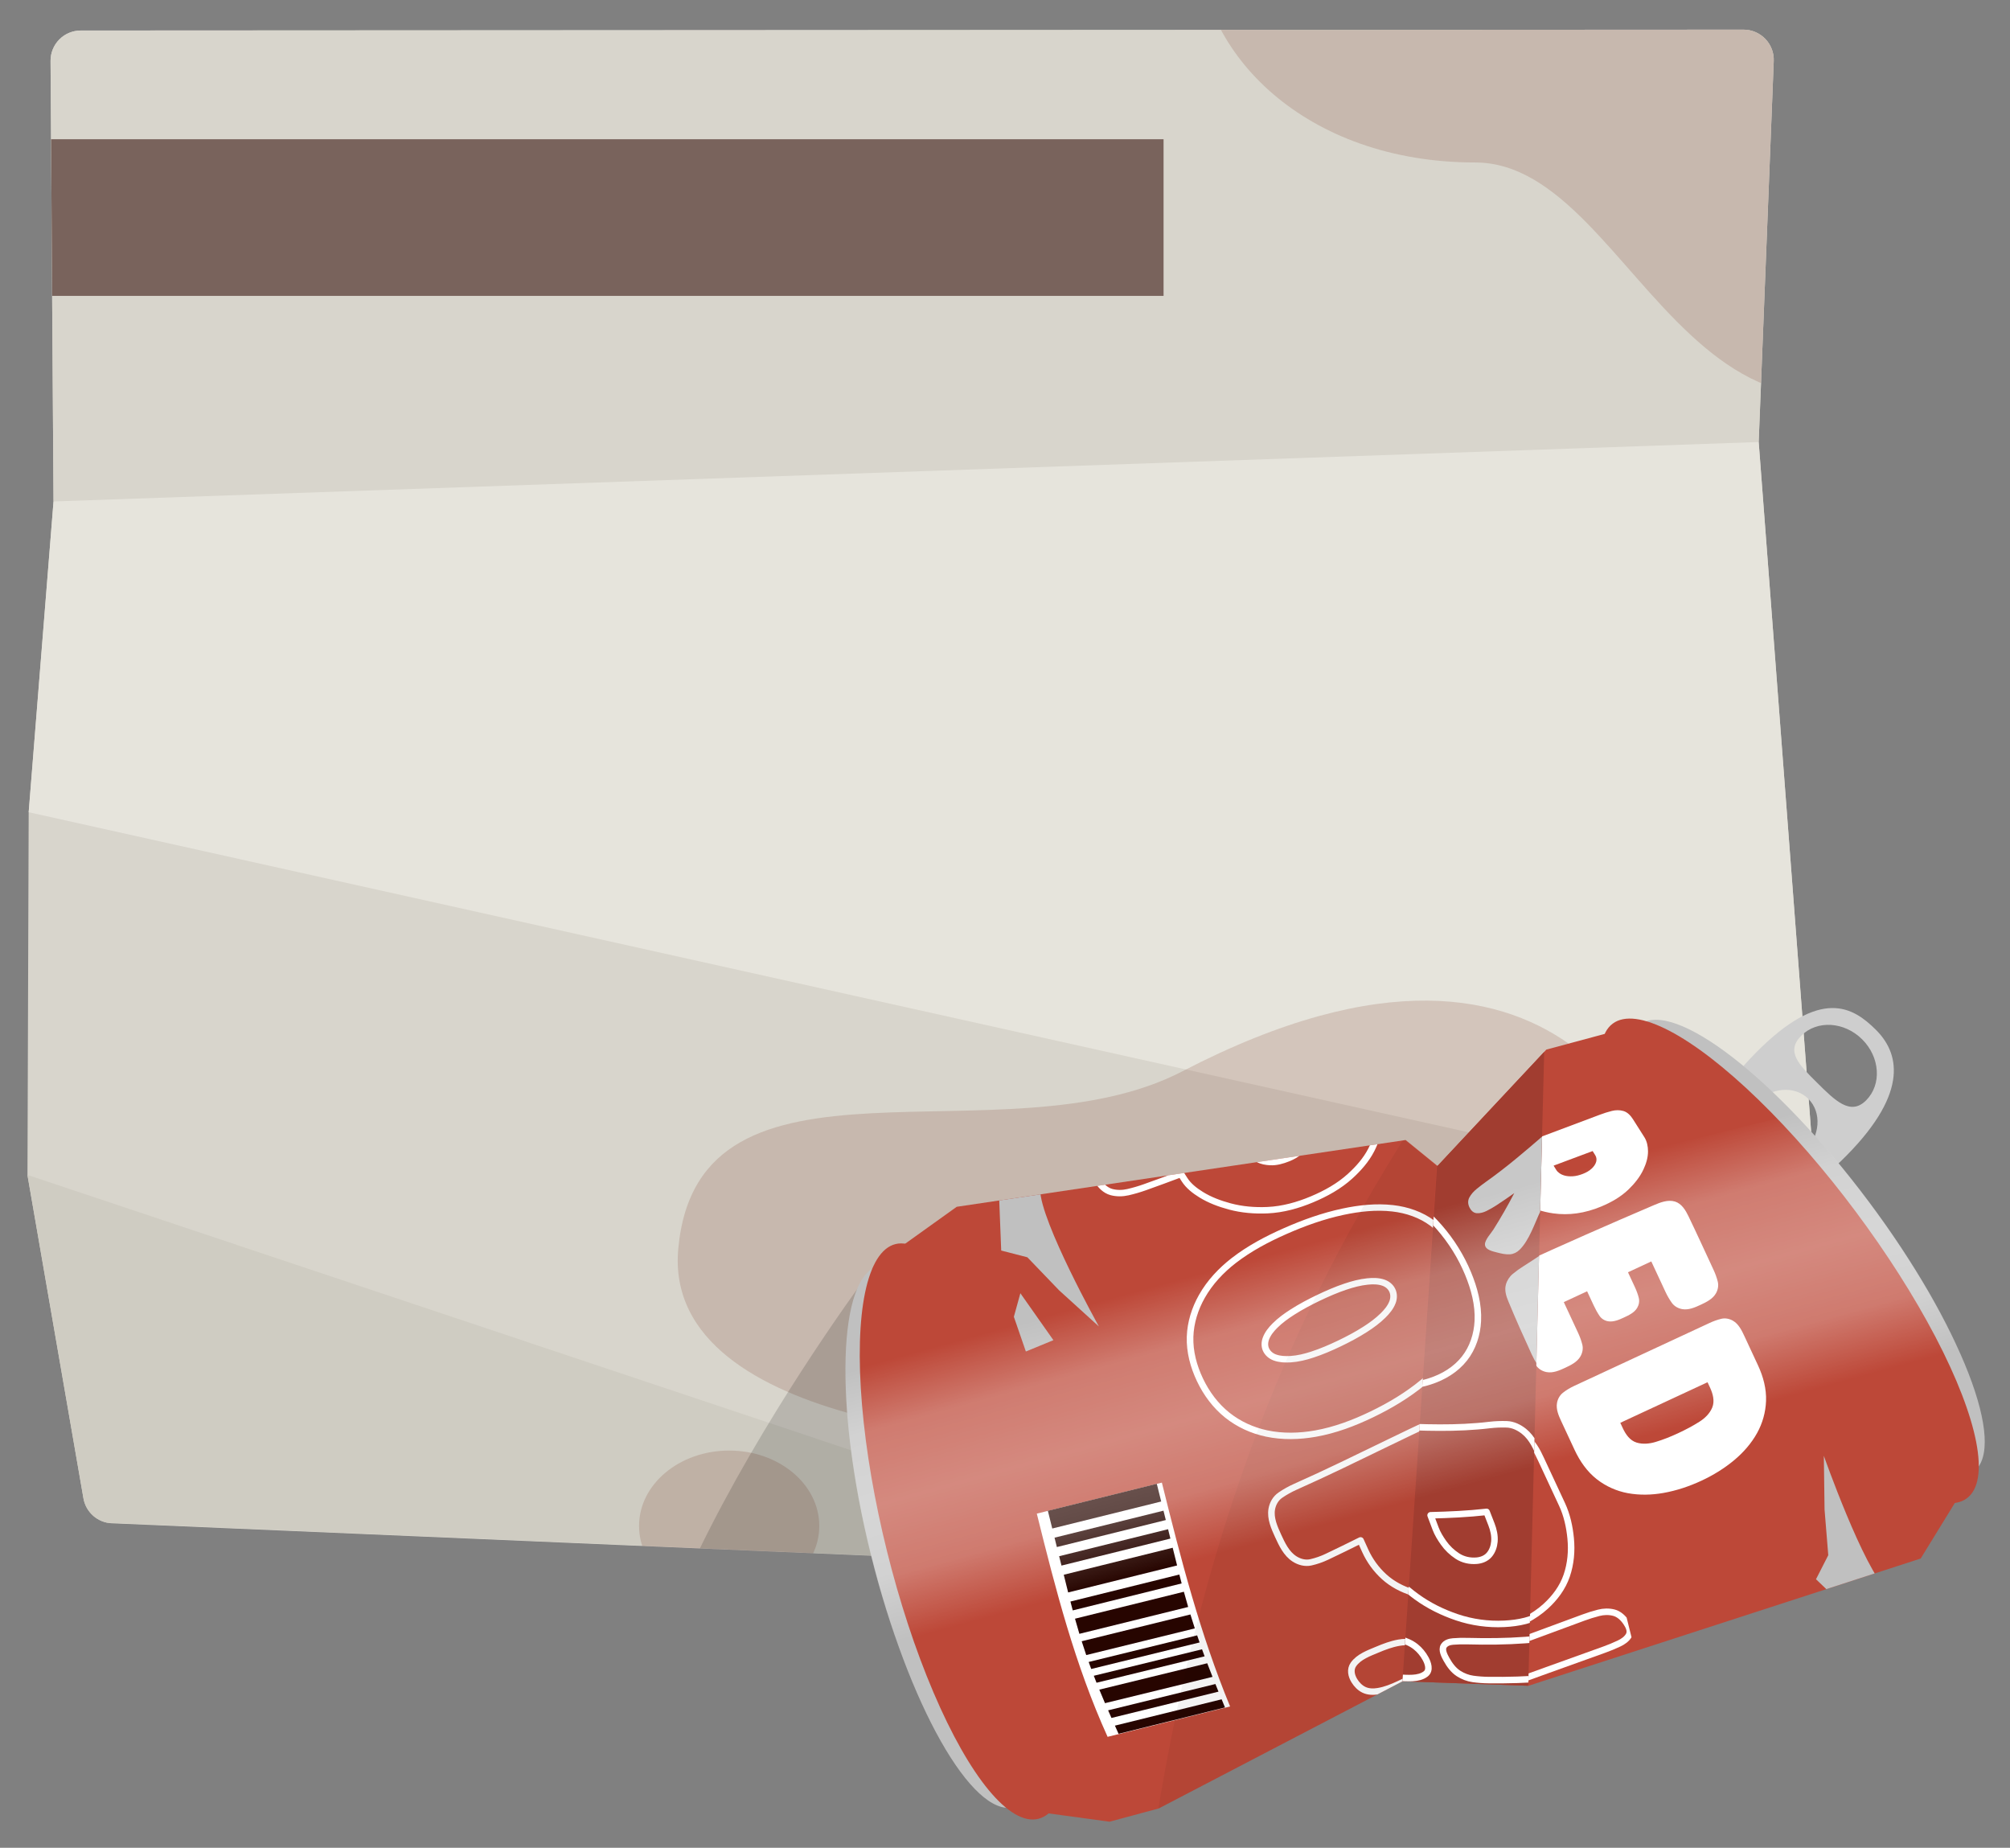 <?xml version="1.0" encoding="UTF-8" standalone="no"?>
<!DOCTYPE svg PUBLIC "-//W3C//DTD SVG 1.1//EN" "http://www.w3.org/Graphics/SVG/1.1/DTD/svg11.dtd">
<svg width="100%" height="100%" viewBox="0 0 618 568" version="1.1" xmlns="http://www.w3.org/2000/svg" xmlns:xlink="http://www.w3.org/1999/xlink" xml:space="preserve" xmlns:serif="http://www.serif.com/" style="fill-rule:evenodd;clip-rule:evenodd;stroke-linejoin:round;stroke-miterlimit:2;">
    <rect x="0" y="0" width="618" height="568" fill="#808080" stroke="none"/>
    <g transform="matrix(1,0,0,1,-463.258,0)">
        <g transform="matrix(0.804,0,0,0.739,463.258,0)">
            <rect id="Archive" x="0" y="0" width="768" height="768" style="fill:none;"/>
            <g id="Archive1" serif:id="Archive">
                <g transform="matrix(0.967,0,0,0.893,-26.794,-26.513)">
                    <g id="Archive2" serif:id="Archive">
                        <path id="Paper" d="M729.165,58.119C729.293,54.294 728.093,50.572 725.841,47.813C723.589,45.054 720.481,43.496 717.232,43.498C632.694,43.55 142.835,43.853 59.63,43.904C56.452,43.906 53.405,45.402 51.166,48.06C48.926,50.718 47.679,54.319 47.701,58.065C47.978,106.593 48.873,263.274 48.873,263.274L39.05,408.027L38.572,577.11C38.572,577.11 55.322,691.008 60.701,727.59C61.66,734.108 66.343,738.959 71.952,739.241C136.62,742.499 505.825,761.097 505.825,761.097C505.825,761.097 685.234,754.406 732.613,752.638C738.975,752.401 744.06,746.322 744.17,738.822C744.731,700.511 746.305,593.202 746.305,593.202L723.213,235.586C723.213,235.586 727.66,102.98 729.165,58.119Z" style="fill:rgb(216,213,204);"/>
                        <clipPath id="_clip1">
                            <path id="Paper1" serif:id="Paper" d="M729.165,58.119C729.293,54.294 728.093,50.572 725.841,47.813C723.589,45.054 720.481,43.496 717.232,43.498C632.694,43.55 142.835,43.853 59.63,43.904C56.452,43.906 53.405,45.402 51.166,48.06C48.926,50.718 47.679,54.319 47.701,58.065C47.978,106.593 48.873,263.274 48.873,263.274L39.05,408.027L38.572,577.11C38.572,577.11 55.322,691.008 60.701,727.59C61.66,734.108 66.343,738.959 71.952,739.241C136.62,742.499 505.825,761.097 505.825,761.097C505.825,761.097 685.234,754.406 732.613,752.638C738.975,752.401 744.06,746.322 744.17,738.822C744.731,700.511 746.305,593.202 746.305,593.202L723.213,235.586C723.213,235.586 727.66,102.98 729.165,58.119Z"/>
                        </clipPath>
                        <g clip-path="url(#_clip1)">
                            <g transform="matrix(1,0,0,1,4.537,8.841)">
                                <path d="M43.083,35.071L44.336,254.433L718.676,226.745L725.119,34.649L43.083,35.071Z" style="fill:rgb(216,213,204);"/>
                            </g>
                            <g transform="matrix(2.862,0,0,2.954,-1249.15,-1755.3)">
                                <path d="M653.927,562.212C677.257,562.212 736.536,640.527 724.578,652.247C681.109,694.855 673.305,629.882 649.975,629.882C626.645,629.882 611.656,612.811 611.656,594.816C611.656,576.822 630.597,562.212 653.927,562.212Z" style="fill:rgb(105,21,0);fill-opacity:0.15;"/>
                            </g>
                            <g transform="matrix(1,0,0,1,4.537,8.841)">
                                <path d="M44.336,254.433L718.676,226.745L741.768,584.361L34.513,399.186L44.336,254.433Z" style="fill:rgb(230,228,220);"/>
                            </g>
                            <g transform="matrix(1.285,0,0,1.147,-3.821,4.159)">
                                <path d="M32.979,499.392L396.477,659.758L51.472,640.286L32.979,499.392Z" style="fill:rgb(207,204,194);"/>
                            </g>
                            <g transform="matrix(1,0,0,1,4.537,8.841)">
                                <g transform="matrix(0.843,0,0,1.077,-239.728,91.018)">
                                    <ellipse cx="653.927" cy="594.816" rx="42.271" ry="32.604" style="fill:rgb(105,21,0);fill-opacity:0.15;"/>
                                </g>
                                <g transform="matrix(1.264,0.277,-0.235,1.489,-399.194,-382.527)">
                                    <path d="M942.368,465.495C942.368,465.495 899.211,373.455 789.434,459.189C740.47,497.429 640.859,474.233 646.969,541.108C652.191,598.268 768.288,578.954 768.288,578.954L942.368,465.495Z" style="fill:rgb(105,21,0);fill-opacity:0.15;fill-rule:nonzero;"/>
                                </g>
                            </g>
                            <g transform="matrix(1.459,0,0,1.302,-642.141,-106.988)">
                                <rect x="456.982" y="154.794" width="317.521" height="56.033" style="fill:rgb(90,62,55);fill-opacity:0.75;"/>
                            </g>
                            <g transform="matrix(1.285,-1.071,0,1.515,-567.781,686.377)">
                                <path d="M732.45,473.505C732.45,473.505 631.177,535.902 665.255,606.025C699.334,676.148 753.073,671.561 774.7,673.527C796.326,675.493 732.45,473.505 732.45,473.505Z" style="fill-opacity:0.15;fill-rule:nonzero;"/>
                            </g>
                        </g>
                    </g>
                </g>
                <g id="Soda-Can" serif:id="Soda Can" transform="matrix(0.274,1.199,-1.257,0.34,1163.66,-177.982)">
                    <g transform="matrix(1.096,-5.83757e-17,2.46519e-32,0.96,704.265,250.255)">
                        <path d="M-294.597,195.796C-286.27,190.714 -273.753,190.055 -259.236,213.841C-244.718,237.627 -252.4,246.206 -260.727,251.288C-269.054,256.371 -281.63,257.823 -296.558,233.366C-311.485,208.909 -302.924,200.879 -294.597,195.796ZM-292.731,200.578C-299.369,204.613 -301.865,212.647 -298.302,218.509C-294.74,224.37 -289.784,221.287 -283.146,217.253C-276.509,213.219 -270.687,209.752 -274.25,203.89C-277.812,198.028 -286.093,196.544 -292.731,200.578ZM-278.974,221.047C-284.007,224.106 -285.201,231.348 -281.639,237.21C-278.076,243.072 -274.325,240.722 -269.292,237.663C-264.259,234.603 -259.836,231.987 -263.399,226.125C-266.961,220.263 -273.94,217.987 -278.974,221.047Z" style="fill:rgb(206,206,206);"/>
                    </g>
                    <g transform="matrix(0.975,-6.16298e-33,0,1,11.85,0)">
                        <g transform="matrix(1.065,-1.10688e-16,0,1,102.47,306.864)">
                            <ellipse cx="346.397" cy="433.71" rx="90.488" ry="22.908" style="fill:rgb(192,192,192);"/>
                        </g>
                        <g transform="matrix(1.13,-2.3906e-16,-1.06327e-16,1.061,80.004,274.189)">
                            <ellipse cx="346.397" cy="433.71" rx="90.488" ry="22.908" style="fill:rgb(189,72,56);"/>
                        </g>
                    </g>
                    <g transform="matrix(0.899,-0.331,0.442,0.922,-179.449,206.479)">
                        <g transform="matrix(1.065,0,0,-1,102.47,892.664)">
                            <ellipse cx="346.397" cy="433.71" rx="90.488" ry="22.908" style="fill:rgb(192,192,192);"/>
                        </g>
                        <g transform="matrix(1.13,1.21634e-16,-1.06327e-16,-1.061,80.004,925.338)">
                            <ellipse cx="346.397" cy="433.71" rx="90.488" ry="22.908" style="fill:rgb(189,72,56);"/>
                        </g>
                        <g transform="matrix(1.036,0.372,-0.436,0.885,439.573,206.001)">
                            <path d="M76.47,335.914L49.823,294.818L49.431,275.099L214.677,205.989L229.312,220.898L229.27,220.92L238.22,347.323L227.578,384.534L247.472,466.744L247.784,482.397L240.228,501.419L60.513,501.033L53.11,482.397L66.381,343.504L76.47,335.914Z" style="fill:rgb(189,72,56);"/>
                            <clipPath id="_clip2">
                                <path d="M76.47,335.914L49.823,294.818L49.431,275.099L214.677,205.989L229.312,220.898L229.27,220.92L238.22,347.323L227.578,384.534L247.472,466.744L247.784,482.397L240.228,501.419L60.513,501.033L53.11,482.397L66.381,343.504L76.47,335.914Z"/>
                            </clipPath>
                            <g clip-path="url(#_clip2)">
                                <g transform="matrix(0.89,1.03512e-16,0,1.075,-268.099,-293.627)">
                                    <g transform="matrix(1.124,-5.65959e-17,0,0.931,718.65,271.119)">
                                        <g id="Barcode">
                                            <g transform="matrix(0.979,0,0,1,-359.848,0.63)">
                                                <path d="M215.255,439.06C190.766,442.624 166.649,442.812 141.942,442.812C141.942,456.007 141.942,469.202 141.942,482.397C166.773,482.397 190.755,482.236 215.255,477.826C215.255,464.904 215.255,451.982 215.255,439.06Z" style="fill:white;"/>
                                            </g>
                                            <g transform="matrix(0.068,0,0,0.871,-230.564,60.147)">
                                                <rect x="141.942" y="441.901" width="82.431" height="39.585" style="fill:rgb(39,5,0);"/>
                                            </g>
                                            <g transform="matrix(0.068,0,0,0.871,-187.452,60.147)">
                                                <path d="M183.233,441.186C161.256,441.311 139.278,441.418 117.3,441.508C116.965,454.672 116.767,467.839 116.582,481.005C138.431,480.899 160.28,480.772 182.128,480.623C182.412,467.476 182.718,454.327 183.233,441.186Z" style="fill:rgb(39,5,0);"/>
                                            </g>
                                            <g transform="matrix(0.068,0,0,0.871,-210.327,60.147)">
                                                <rect x="141.942" y="441.901" width="82.431" height="39.585" style="fill:rgb(39,5,0);"/>
                                            </g>
                                            <g transform="matrix(0.068,0,0,0.871,-195.957,60.147)">
                                                <path d="M207.131,441.638C183.326,441.715 159.521,441.773 135.716,441.815C135.623,455.001 135.568,468.187 135.517,481.374C159.215,481.323 182.913,481.253 206.61,481.161C206.745,467.986 206.888,454.811 207.131,441.638Z" style="fill:rgb(39,5,0);"/>
                                            </g>
                                            <g transform="matrix(0.036,0,0,0.871,-217.517,60.147)">
                                                <rect x="141.942" y="441.901" width="82.431" height="39.585" style="fill:rgb(39,5,0);"/>
                                            </g>
                                            <g transform="matrix(0.036,0,0,0.871,-211.651,60.147)">
                                                <rect x="141.942" y="441.901" width="82.431" height="39.585" style="fill:rgb(39,5,0);"/>
                                            </g>
                                            <g transform="matrix(0.036,0,0,0.871,-174.405,60.147)">
                                                <path d="M109.81,440.749C88.582,440.831 67.354,440.909 46.126,440.982C44.99,454.089 44.31,467.238 43.682,480.378C64.807,480.291 85.933,480.198 107.058,480.1C107.764,466.973 108.532,453.835 109.81,440.749Z" style="fill:rgb(39,5,0);"/>
                                            </g>
                                            <g transform="matrix(0.036,0,0,0.871,-154.168,60.147)">
                                                <path d="M-6.19,438.465C-29.319,438.602 -52.448,438.738 -75.578,438.871C-76.714,451.833 -77.405,464.836 -78.031,477.831C-54.701,477.669 -31.372,477.503 -8.043,477.335C-7.571,464.373 -7.049,451.407 -6.19,438.465Z" style="fill:rgb(39,5,0);"/>
                                            </g>
                                            <g transform="matrix(0.036,0,0,0.871,-148.302,60.147)">
                                                <path d="M-24.915,437.584C-49.692,437.736 -74.47,437.888 -99.247,438.039C-99.734,450.959 -100.03,463.886 -100.296,476.812C-75.169,476.627 -50.042,476.44 -24.915,476.251C-24.915,463.362 -24.915,450.473 -24.915,437.584Z" style="fill:rgb(39,5,0);"/>
                                            </g>
                                            <g transform="matrix(0.036,0,0,0.871,-197.28,60.147)">
                                                <path d="M219.645,441.869C193.501,441.883 167.358,441.892 141.215,441.897C141.204,455.091 141.197,468.284 141.191,481.478C167.29,481.471 193.39,481.459 219.489,481.441C219.529,468.25 219.572,455.06 219.645,441.869Z" style="fill:rgb(39,5,0);"/>
                                            </g>
                                            <g transform="matrix(0.068,0,0,0.871,-167.216,60.147)">
                                                <path d="M117.331,439.248C95.536,439.477 73.74,439.697 51.944,439.903C51.167,452.952 50.699,466.02 50.271,479.084C72.122,478.834 93.973,478.568 115.824,478.291C116.209,465.273 116.632,452.253 117.331,439.248Z" style="fill:rgb(39,5,0);"/>
                                            </g>
                                            <g transform="matrix(0.036,0,0,0.871,-168.539,60.147)">
                                                <path d="M72.122,440.209C50.947,440.307 29.772,440.402 8.597,440.493C7.211,453.557 6.376,466.681 5.61,479.794C26.737,479.685 47.863,479.571 68.989,479.452C69.791,466.358 70.67,453.25 72.122,440.209Z" style="fill:rgb(39,5,0);"/>
                                            </g>
                                        </g>
                                    </g>
                                    <g transform="matrix(1.124,-5.65959e-17,-3.11915e-17,0.931,301.288,273.255)">
                                        <path d="M86.825,317.443C87.13,320.027 87.437,322.61 87.746,325.193C87.898,326.459 87.978,327.733 87.981,329.008C87.984,330.19 87.706,331.378 87.111,332.404C86.42,333.594 85.118,334.266 83.855,334.682C82.798,335.031 81.424,335.344 80.458,334.592C79.626,333.944 79.176,332.936 78.945,331.932C78.663,330.705 78.454,329.461 78.311,328.21C76.608,313.22 74.891,298.231 73.117,283.249C72.967,281.984 72.889,280.709 72.885,279.435C72.883,278.254 73.156,277.066 73.746,276.039C74.429,274.851 75.722,274.176 76.978,273.76C79.031,273.08 81.081,272.388 83.134,271.708C84.566,271.234 86.12,271.319 87.569,271.668C89.473,272.126 91.182,273.176 92.688,274.399C94.673,276.01 96.233,278.085 97.51,280.284C99.198,283.192 100.103,286.488 100.602,289.793C100.988,292.346 101.09,294.947 100.822,297.516C100.571,299.912 99.995,302.276 99.094,304.511C98.471,306.056 97.709,307.544 96.824,308.955C98.575,310.771 100.344,312.571 102.058,314.42C103.312,315.773 105.314,317.356 106.056,319.11C106.519,320.206 106.554,321.442 106.169,322.566C105.631,324.135 104.667,325.515 103.696,326.842C102.67,328.226 101.182,330.581 99.15,330.451C97.864,330.368 96.236,328.128 95.454,327.301C92.477,324.152 89.504,320.878 86.825,317.443ZM84.887,300.883C85.41,300.713 85.932,300.543 86.456,300.375C86.869,300.241 87.228,299.977 87.56,299.705C88.039,299.313 88.404,298.8 88.7,298.261C89.086,297.554 89.317,296.774 89.47,295.987C89.674,294.94 89.637,293.863 89.508,292.81C89.376,291.735 89.1,290.661 88.565,289.712C88.156,288.987 87.609,288.31 86.875,287.896C86.263,287.551 85.535,287.468 84.866,287.687C84.384,287.845 83.903,288.003 83.422,288.162C83.908,292.403 84.396,296.643 84.887,300.883ZM121.415,325.459C119.549,325.823 117.416,326.187 115.61,325.368C114.446,324.841 113.485,323.908 113.017,322.709C112.547,321.505 112.194,320.256 111.955,318.986C109.131,304.006 106.519,288.986 104.082,273.939C103.737,271.813 103.397,269.309 104.561,267.361C105.665,265.514 107.961,264.828 109.939,264.416C115.863,263.18 121.815,262.078 127.755,260.922C129.025,260.675 130.318,260.532 131.613,260.533C132.876,260.534 134.061,261.099 134.966,261.96C136.423,263.348 136.876,265.503 137.244,267.395C137.608,269.262 137.972,271.395 137.153,273.201C136.632,274.352 135.721,275.316 134.537,275.79C133.321,276.276 132.056,276.634 130.771,276.884L120.664,278.852L122.173,286.606L126.965,285.674C128.162,285.441 129.377,285.284 130.597,285.283C131.672,285.283 132.692,285.742 133.455,286.491C134.685,287.699 135.048,289.566 135.363,291.183C135.672,292.77 135.977,294.568 135.329,296.119C134.904,297.136 134.085,297.948 133.045,298.327C131.873,298.753 130.661,299.062 129.437,299.3L124.819,300.199L126.328,307.954L136.523,305.97C137.793,305.722 139.086,305.58 140.381,305.58C141.643,305.581 142.829,306.147 143.733,307.008C145.19,308.395 145.644,310.551 146.012,312.443C146.375,314.309 146.739,316.442 145.921,318.248C145.399,319.399 144.489,320.364 143.305,320.837C142.089,321.323 140.824,321.682 139.539,321.932L121.415,325.459ZM161.566,317.554C159.752,317.907 157.705,318.234 155.944,317.473C154.781,316.971 153.802,316.078 153.276,314.917C152.721,313.694 152.334,312.399 152.077,311.081L143.31,266.034C143.068,264.792 142.937,263.528 142.937,262.263C142.938,261 143.504,259.815 144.365,258.91C145.752,257.453 147.908,257 149.799,256.632L159.558,254.732C163.254,254.013 167.136,253.932 170.777,254.99C174.064,255.946 177.116,257.671 179.621,260.006C182.278,262.483 184.387,265.507 185.982,268.761C187.747,272.362 188.97,276.216 189.736,280.149C190.518,284.167 190.854,288.285 190.578,292.374C190.33,296.043 189.522,299.694 187.999,303.05C186.566,306.206 184.378,309.001 181.663,311.156C178.632,313.561 174.921,314.955 171.151,315.689L161.566,317.554ZM166.479,300.049L168.309,299.693C170.321,299.301 172.495,298.481 173.591,296.63C174.595,294.933 174.886,292.914 174.795,290.969C174.68,288.493 174.332,286.032 173.858,283.601C173.383,281.155 172.79,278.73 171.998,276.366C171.375,274.505 170.348,272.716 168.75,271.527C166.992,270.219 164.624,270.295 162.575,270.694L160.832,271.034L166.479,300.049Z" style="fill:white;"/>
                                    </g>
                                    <g transform="matrix(1.089,-8.06491e-17,0,0.931,292.866,273.255)">
                                        <clipPath id="_clip3">
                                            <path d="M265.19,336.714C191.6,336.714 118.013,336.257 44.423,336.257C44.424,370.354 45.955,404.44 45.955,438.538C92.531,438.538 139.103,438.042 185.677,437.8C212.18,437.663 239.605,436.051 265.758,439.637C268.937,405.341 265.228,371.029 265.19,336.714Z"/>
                                        </clipPath>
                                        <g clip-path="url(#_clip3)">
                                            <path d="M65.075,437.977C63.445,438.511 61.377,438.93 59.857,437.857C58.576,436.952 57.789,435.507 57.396,434.014C56.935,432.26 56.579,430.477 56.333,428.68C53.471,407.774 49.353,387.065 45.23,366.379C44.882,364.633 44.68,362.856 44.644,361.075C44.609,359.335 45.272,357.653 46.384,356.326C47.938,354.47 50.474,353.687 52.73,353.126C56.195,352.264 59.637,351.312 63.057,350.286C65.181,349.648 67.464,349.717 69.605,350.237C72.233,350.875 74.571,352.355 76.615,354.085C79.291,356.35 81.352,359.253 83.051,362.298C85.307,366.34 86.561,370.862 87.292,375.411C88.037,380.055 88.188,384.84 87.232,389.465C86.438,393.308 85.135,397.063 83.182,400.474C81.594,403.248 79.734,405.898 77.404,408.102C75.691,409.724 73.757,411.219 71.488,411.957C70.824,412.173 70.16,412.388 69.496,412.603C69.97,416.511 70.413,420.424 70.814,424.341C70.999,426.145 71.075,427.959 71.042,429.771C71.01,431.474 70.596,433.177 69.748,434.66C68.76,436.385 66.904,437.378 65.075,437.977ZM66.551,390.62C67.256,390.403 67.959,390.185 68.663,389.964C69.501,389.702 70.182,389.101 70.785,388.486C71.7,387.552 72.243,386.33 72.629,385.099C73.193,383.305 73.114,381.381 72.856,379.542C72.648,378.061 72.245,376.588 71.486,375.29C70.898,374.284 70.117,373.355 69.079,372.794C68.162,372.297 67.077,372.228 66.086,372.531C65.39,372.744 64.693,372.955 63.995,373.163C64.854,378.981 65.717,384.799 66.551,390.62ZM134.319,422.174C129.693,423.087 124.843,423.188 120.27,421.933C115.955,420.749 112.016,418.425 108.731,415.406C105.035,412.009 102.193,407.771 100.125,403.213C97.617,397.686 96.097,391.764 95.023,385.807C93.91,379.636 93.249,373.359 93.462,367.083C93.635,361.971 94.354,356.825 96.191,352.028C97.783,347.872 100.328,344.049 103.837,341.272C107.58,338.309 112.169,336.514 116.833,335.635C121.605,334.735 126.592,334.755 131.279,336.106C135.709,337.382 139.739,339.9 143.047,343.088C146.799,346.705 149.704,351.121 152.017,355.771C154.801,361.368 156.694,367.374 158.011,373.474C159.302,379.455 160.068,385.598 159.637,391.722C159.282,396.749 158.141,401.745 155.88,406.271C153.848,410.338 150.881,413.939 147.225,416.65C143.429,419.465 138.94,421.262 134.319,422.174ZM130.049,400.247C131.307,400.009 132.393,399.235 133.117,398.191C134.055,396.837 134.536,395.23 134.838,393.627C135.261,391.388 135.257,389.094 135.087,386.829C134.862,383.832 134.356,380.863 133.729,377.926C133.098,374.965 132.34,372.026 131.338,369.168C130.565,366.964 129.653,364.796 128.428,362.802C127.549,361.371 126.502,359.988 125.095,359.037C124.028,358.317 122.722,357.968 121.444,358.204C120.181,358.437 119.097,359.218 118.385,360.275C117.453,361.659 117.035,363.313 116.797,364.945C116.464,367.235 116.507,369.563 116.697,371.864C116.946,374.877 117.465,377.861 118.098,380.815C118.731,383.766 119.481,386.698 120.472,389.551C121.222,391.711 122.103,393.842 123.311,395.79C124.171,397.177 125.197,398.509 126.566,399.427C127.585,400.11 128.825,400.479 130.049,400.247ZM188.225,410.439C185.459,410.942 182.255,411.506 179.557,410.361C177.919,409.667 176.53,408.411 175.884,406.73C175.253,405.088 174.776,403.386 174.459,401.656C170.684,381.02 165.287,360.717 161.983,339.99C161.897,339.453 166.995,339.797 167.116,339.804C172.217,340.108 177.305,340.682 182.375,341.302C191.663,342.438 200.994,343.732 210.128,345.795C211.373,346.076 219.18,347.178 219.499,349.434C220.162,354.112 220.444,358.911 219.699,363.599C219.097,367.389 218.01,371.154 215.991,374.446C214.19,377.383 211.817,379.975 208.919,381.857C206.053,383.718 202.808,384.984 199.444,385.579C198.27,385.786 197.097,385.994 195.923,386.202C196.785,389.947 197.622,393.698 198.405,397.46C198.758,399.157 198.928,400.893 198.891,402.627C198.853,404.437 197.891,406.07 196.582,407.269C194.355,409.309 191.082,409.919 188.225,410.439ZM190.905,364.68C192.099,364.465 193.293,364.25 194.487,364.035C195.792,363.799 197.012,363.233 198.15,362.569C199.511,361.774 200.594,360.576 201.33,359.189C202.237,357.477 202.17,355.438 201.795,353.591C201.471,351.993 200.764,350.463 199.647,349.264C198.557,348.094 197.171,347.21 195.656,346.701C194.054,346.164 192.32,346.112 190.666,346.419C189.521,346.632 188.376,346.845 187.231,347.058C188.327,352.958 189.579,358.828 190.905,364.68ZM233.569,369.704C232.286,370.139 230.659,370.464 229.471,369.599C228.434,368.844 227.799,367.686 227.445,366.476C227.014,365.006 226.683,363.507 226.434,361.996C224.782,351.997 235.379,346.53 237.465,358.338C237.738,359.882 237.942,361.439 238.055,363.003C238.154,364.381 237.939,365.793 237.285,367.021C236.54,368.421 235.012,369.215 233.569,369.704ZM238.651,398.432C236.908,398.976 234.834,398.954 233.54,397.486C231.587,395.27 231.268,392.065 230.823,389.286C230.457,387.006 230.168,384.687 230.333,382.374C230.437,380.906 230.737,379.379 231.639,378.177C232.421,377.134 233.568,376.417 234.794,376.009C236.543,375.427 238.513,375.654 239.813,377.05C241.91,379.3 242.474,382.509 243.059,385.407C243.504,387.613 243.849,389.876 243.663,392.132C243.541,393.611 243.141,395.111 242.158,396.26C241.249,397.323 239.972,398.02 238.651,398.432Z" style="fill:none;stroke:white;stroke-width:2.03px;"/>
                                        </g>
                                    </g>
                                    <g transform="matrix(1.124,-8.24258e-17,0,0.931,301.288,273.255)">
                                        <clipPath id="_clip4">
                                            <rect x="45.955" y="312.592" width="194.548" height="35.54"/>
                                        </clipPath>
                                        <g clip-path="url(#_clip4)">
                                            <path d="M156.525,410.237C154.699,414.431 157.109,368.718 158.361,375.155C159.613,381.588 160.322,388.18 159.941,394.737C159.633,400.035 158.651,405.352 156.525,410.237ZM188.535,414.838C185.889,415.353 182.666,415.866 180.107,414.706C178.395,413.93 177.031,412.605 176.336,410.845C175.645,409.097 175.118,407.286 174.759,405.441L162.055,340.17C161.7,338.346 161.51,336.491 161.502,334.632C161.495,332.76 162.282,331.047 163.562,329.702C165.524,327.642 168.777,326.915 171.452,326.394L186.505,323.464C190.046,322.775 193.704,322.882 197.259,323.406C201.108,323.974 204.825,325.24 208.102,327.359C211.357,329.464 213.837,332.504 215.668,335.89C217.954,340.117 218.96,344.965 219.527,349.695C220.12,354.635 220.193,359.696 219.292,364.605C218.549,368.653 217.337,372.679 215.25,376.249C213.44,379.343 211.121,382.154 208.193,384.25C205.44,386.22 202.31,387.607 198.984,388.254L195.568,388.919L197.932,401.062C198.287,402.886 198.477,404.742 198.485,406.6C198.492,408.473 197.705,410.185 196.425,411.53C194.463,413.591 191.21,414.317 188.535,414.838ZM191.063,365.77L194.605,365.081C195.906,364.828 197.123,364.216 198.24,363.52C199.63,362.653 200.693,361.387 201.435,359.935C202.357,358.13 202.328,355.997 201.969,354.05C201.664,352.393 200.983,350.813 199.851,349.552C198.77,348.349 197.391,347.44 195.861,346.916C194.259,346.367 192.539,346.315 190.884,346.637L187.468,347.302L191.063,365.77ZM232.327,371.147C231.114,371.601 229.511,371.966 228.42,371.032C227.43,370.185 226.914,368.926 226.648,367.679C226.312,366.099 226.069,364.501 225.9,362.895C224.591,350.451 223.243,338.011 221.83,325.579C221.64,323.913 221.537,322.237 221.527,320.56C221.517,319.001 221.851,317.452 222.583,316.07C223.382,314.562 224.914,313.628 226.475,313.061C227.709,312.613 229.385,312.211 230.461,313.227C231.442,314.153 231.924,315.489 232.184,316.782C232.512,318.405 232.754,320.045 232.922,321.693C234.185,334.133 235.462,346.573 236.781,359.008C236.955,360.654 237.052,362.309 237.056,363.964C237.061,365.454 236.758,366.945 236.05,368.264C235.279,369.7 233.813,370.591 232.327,371.147ZM235.582,402.24C233.877,402.86 232.075,402.769 230.934,401.208C229.188,398.82 228.955,395.163 228.667,392.34C228.414,389.861 228.251,387.331 228.521,384.845C228.692,383.272 229.05,381.612 229.979,380.298C230.746,379.211 231.842,378.416 233.087,377.953C234.815,377.309 236.592,377.539 237.736,379.084C239.55,381.533 239.859,385.244 240.188,388.155C240.461,390.564 240.64,393.029 240.365,395.448C240.188,397.008 239.787,398.631 238.828,399.907C238.01,400.996 236.857,401.776 235.582,402.24Z" style="fill:none;stroke:white;stroke-width:2px;"/>
                                        </g>
                                    </g>
                                </g>
                                <path d="M48.877,295.224L239.637,347.769L228.714,384.954L76.468,336.048L48.877,295.224Z" style="fill:rgb(161,61,48);"/>
                                <clipPath id="_clip5">
                                    <path d="M48.877,295.224L239.637,347.769L228.714,384.954L76.468,336.048L48.877,295.224Z"/>
                                </clipPath>
                                <g clip-path="url(#_clip5)">
                                    <g>
                                        <path d="M143.222,320.805C142.049,321.229 140.841,321.556 139.615,321.787C133.797,322.883 127.97,323.936 122.115,324.813C120.358,325.076 118.473,325.2 116.873,324.286C115.743,323.641 114.807,322.65 114.242,321.476C113.687,320.323 113.2,319.137 112.798,317.922C111.995,315.492 111.465,313.991 110.594,311.585C121.459,314.696 132.272,318.001 143.222,320.805ZM97.684,307.997C97.625,308.165 97.564,308.332 97.499,308.497C100.654,311.103 105.48,314.064 107.571,317.694C108.111,318.631 108.372,319.739 108.186,320.814C107.952,322.164 107.318,323.393 106.671,324.584C106.049,325.707 105.038,327.973 103.359,327.571C101.986,327.242 100.5,324.914 99.604,323.981C96.611,320.865 93.503,317.876 90.251,315.03C91.103,317.187 91.807,319.078 92.573,321.271C92.954,322.361 93.266,323.475 93.517,324.603C93.741,325.609 93.784,326.692 93.475,327.686C93.158,328.705 92.198,329.238 91.206,329.451C90.124,329.684 89.065,329.505 88.231,328.756C87.361,327.974 86.707,326.965 86.211,325.912C85.694,324.814 85.206,323.703 84.764,322.572C82.046,315.621 78.722,308.961 75.346,302.311C82.807,304.148 90.263,306.005 97.684,307.997Z" style="fill:rgb(200,200,200);"/>
                                    </g>
                                    <g transform="matrix(1,0,0,1,1.198,0.763)">
                                        <path d="M-7.228,427.893C-9.083,428.379 -11.418,428.782 -13.142,427.659C-14.479,426.788 -15.351,425.368 -15.632,423.805C-15.942,422.079 -16.014,420.314 -15.845,418.569C-13.669,396.103 4.593,378.622 18.008,361.985C19.298,360.385 20.663,358.846 22.078,357.355C23.671,355.675 25.584,354.293 27.585,353.14C30.162,351.653 33.023,350.788 35.916,350.158C39.863,349.299 43.8,348.389 47.726,347.436C49.796,346.934 52.001,346.772 54.083,347.303C55.941,347.776 57.41,348.987 58.302,350.688C59.479,352.932 59.241,355.658 58.726,358.045C57.794,362.372 55.236,366.321 52.714,369.874C49.406,374.534 45.561,378.805 41.298,382.611C37.257,386.219 32.989,389.583 28.485,392.595C24.732,395.105 20.886,397.5 16.834,399.502C13.955,400.924 10.97,402.274 7.812,402.943C6.941,403.128 6.071,403.313 5.2,403.5C3.621,407.094 2.366,410.834 1.591,414.687C1.237,416.448 0.869,418.206 0.492,419.962C0.123,421.68 -0.597,423.33 -1.669,424.727C-3.002,426.465 -5.175,427.355 -7.228,427.893ZM17.576,383.289C18.507,383.099 19.437,382.909 20.367,382.719C21.587,382.47 22.748,381.939 23.868,381.411C25.589,380.6 27.176,379.532 28.69,378.386C30.573,376.96 32.21,375.253 33.675,373.406C34.575,372.271 35.499,371.014 35.901,369.601C36.11,368.866 36.215,367.928 35.57,367.372C34.844,366.745 33.585,366.96 32.742,367.14C31.854,367.329 30.965,367.518 30.075,367.705C25.843,372.847 21.58,377.965 17.576,383.289ZM84.046,415.939C77.755,416.52 71.276,416.371 65.131,414.786C60.263,413.529 55.421,411.339 51.807,407.766C48.572,404.569 46.757,400.332 46.965,395.764C47.234,389.901 50.067,384.377 53.082,379.482C56.837,373.387 61.331,367.771 66.109,362.453C70.407,357.668 74.939,353.079 79.8,348.864C84.092,345.141 88.711,341.706 93.782,339.114C98.735,336.582 104.089,334.841 109.591,334.013C114.517,333.272 119.703,333.17 124.515,334.623C128.456,335.813 132.107,338.068 134.658,341.333C137.361,344.792 138.669,349.082 138.956,353.423C139.335,359.176 137.991,364.917 136.185,370.34C134.143,376.472 131.415,382.374 127.988,387.857C124.826,392.916 121.114,397.649 116.761,401.739C112.542,405.703 107.681,408.998 102.389,411.355C96.602,413.932 90.341,415.357 84.046,415.939ZM86.254,394.447C88.035,394.283 89.758,393.617 91.255,392.652C93.049,391.496 94.59,390.009 95.985,388.403C97.694,386.436 99.124,384.252 100.401,381.985C101.935,379.263 103.271,376.436 104.492,373.563C105.635,370.874 106.696,368.136 107.432,365.305C107.938,363.358 108.325,361.329 108.179,359.308C108.085,358.01 107.757,356.653 106.762,355.739C105.815,354.869 104.42,354.738 103.199,354.885C101.509,355.088 99.896,355.805 98.477,356.722C96.652,357.901 95.055,359.387 93.582,360.976C91.75,362.952 90.118,365.1 88.622,367.339C86.846,369.995 85.268,372.779 83.871,375.652C82.588,378.293 81.428,381.024 80.714,383.879C80.227,385.823 79.917,387.878 80.272,389.872C80.521,391.272 81.121,392.596 82.272,393.48C83.395,394.342 84.874,394.573 86.254,394.447ZM156.17,407.647C152.778,407.999 148.813,408.473 145.552,407.116C143.908,406.432 142.303,405.192 141.983,403.336C141.695,401.667 141.692,399.955 141.944,398.281C144.981,378.05 153.847,359.171 156.38,338.844C156.599,337.086 156.963,335.347 157.444,333.642C157.975,331.758 159.307,330.175 160.842,329.007C163.417,327.049 166.796,326.474 169.909,326.011C175.435,325.187 180.96,324.359 186.485,323.526C190.346,322.944 194.289,323.128 198.137,323.733C202.128,324.361 206.084,325.635 209.494,327.839C212.57,329.827 214.916,332.772 216.246,336.179C217.861,340.318 217.601,344.901 216.759,349.181C215.804,354.032 213.96,358.683 211.294,362.848C208.796,366.752 205.785,370.334 202.234,373.322C198.831,376.185 195.047,378.619 190.953,380.368C187.005,382.054 182.816,383.211 178.546,383.685C177.102,383.845 175.659,384.004 174.215,384.161C173.462,387.856 172.79,391.569 172.265,395.304C172.02,397.046 171.59,398.762 171.004,400.421C170.315,402.372 168.657,403.861 166.931,404.909C163.746,406.842 159.79,407.273 156.17,407.647ZM178.943,363.117C180.393,362.948 181.842,362.778 183.291,362.607C184.936,362.412 186.532,361.898 188.073,361.303C189.932,360.585 191.646,359.496 193.102,358.136C194.625,356.715 195.553,354.819 195.889,352.77C196.126,351.326 195.942,349.795 195.086,348.575C194.227,347.351 192.919,346.512 191.521,346.03C189.787,345.432 187.89,345.402 186.088,345.636C184.749,345.81 183.409,345.984 182.07,346.156C181.318,351.859 180.188,357.504 178.943,363.117ZM223.106,369.052C221.953,369.356 219.897,369.92 218.898,368.881C218.113,368.065 218.069,366.854 218.236,365.799C218.47,364.324 218.805,362.867 219.202,361.427C222.344,350.017 224.781,338.308 224.696,326.42C224.684,324.783 224.723,323.145 224.814,321.509C224.901,319.96 225.331,318.423 226.133,317.09C227.055,315.557 228.756,314.684 230.41,314.171C231.793,313.742 233.621,313.379 234.838,314.427C235.896,315.339 236.458,316.662 236.717,318.008C237.024,319.606 237.195,321.23 237.235,322.857C237.53,334.78 235.356,346.556 232.371,358.051C231.971,359.591 231.474,361.105 230.885,362.583C230.295,364.061 229.362,365.392 228.209,366.485C226.81,367.812 224.943,368.566 223.106,369.052ZM215.138,397.436C213.621,397.843 211.279,398.113 210.424,396.413C209.184,393.951 210.369,390.656 211.036,388.248C211.69,385.89 212.498,383.57 213.686,381.423C214.546,379.868 215.616,378.413 217.031,377.32C218.294,376.343 219.775,375.649 221.317,375.243C222.8,374.853 225.122,374.617 225.886,376.336C227.01,378.865 225.729,382.162 225.047,384.605C224.41,386.889 223.666,389.151 222.568,391.259C221.768,392.795 220.75,394.24 219.389,395.33C218.145,396.326 216.672,397.024 215.138,397.436Z" style="fill:none;stroke:white;stroke-width:2px;"/>
                                    </g>
                                </g>
                                <path d="M65.959,344.041C108.148,387.676 161.398,430.142 251.733,468.685L250.082,419.653L227.696,384.626L76.479,336.161L65.959,344.041Z" style="fill-opacity:0.05;"/>
                                <g transform="matrix(1.138,6.3171e-17,0,1,-6.618,6.226)">
                                    <path d="M53.466,450.023C61.852,452.252 93.082,442.62 93.082,442.62L81.026,451.812L70.306,458.835L66.838,466.14L52.712,462.805C52.712,462.805 45.079,447.794 53.466,450.023Z" style="fill:rgb(192,192,192);fill-rule:nonzero;"/>
                                </g>
                                <g transform="matrix(1,5.55112e-17,0,1,-4.027,0.336)">
                                    <path d="M87.621,469.476L104.063,463.101L105.405,472.16L94.164,473.167L87.621,469.476Z" style="fill:rgb(192,192,192);fill-rule:nonzero;"/>
                                </g>
                                <g transform="matrix(-1.065,0.401,0.352,0.936,134.809,-209.482)">
                                    <path d="M53.466,450.023C61.852,452.252 93.082,442.62 93.082,442.62L81.026,451.812L70.306,458.835L66.838,466.14L52.712,462.805C52.712,462.805 45.079,447.794 53.466,450.023Z" style="fill:rgb(192,192,192);fill-rule:nonzero;"/>
                                </g>
                            </g>
                        </g>
                    </g>
                    <g transform="matrix(1.096,-5.83757e-17,0,0.96,306.709,250.86)">
                        <path d="M87.259,225.599C96.689,220.152 107.454,214.8 119.099,209.904C156.311,194.259 190.566,188.289 203.023,194.393L203.023,529.034C188.496,532.175 170.251,534.046 150.447,534.046C125.455,534.046 102.944,531.066 87.259,526.316L87.259,225.599Z" style="fill:url(#_Linear6);"/>
                    </g>
                </g>
            </g>
        </g>
    </g>
    <defs>
        <linearGradient id="_Linear6" x1="0" y1="0" x2="1" y2="0" gradientUnits="userSpaceOnUse" gradientTransform="matrix(-84.183,2.143,-1.835,-72.084,173.674,354.579)"><stop offset="0" style="stop-color:white;stop-opacity:0"/><stop offset="0.24" style="stop-color:white;stop-opacity:0.275"/><stop offset="0.5" style="stop-color:white;stop-opacity:0.357"/><stop offset="0.77" style="stop-color:white;stop-opacity:0.28"/><stop offset="1" style="stop-color:white;stop-opacity:0"/></linearGradient>
    </defs>
</svg>
